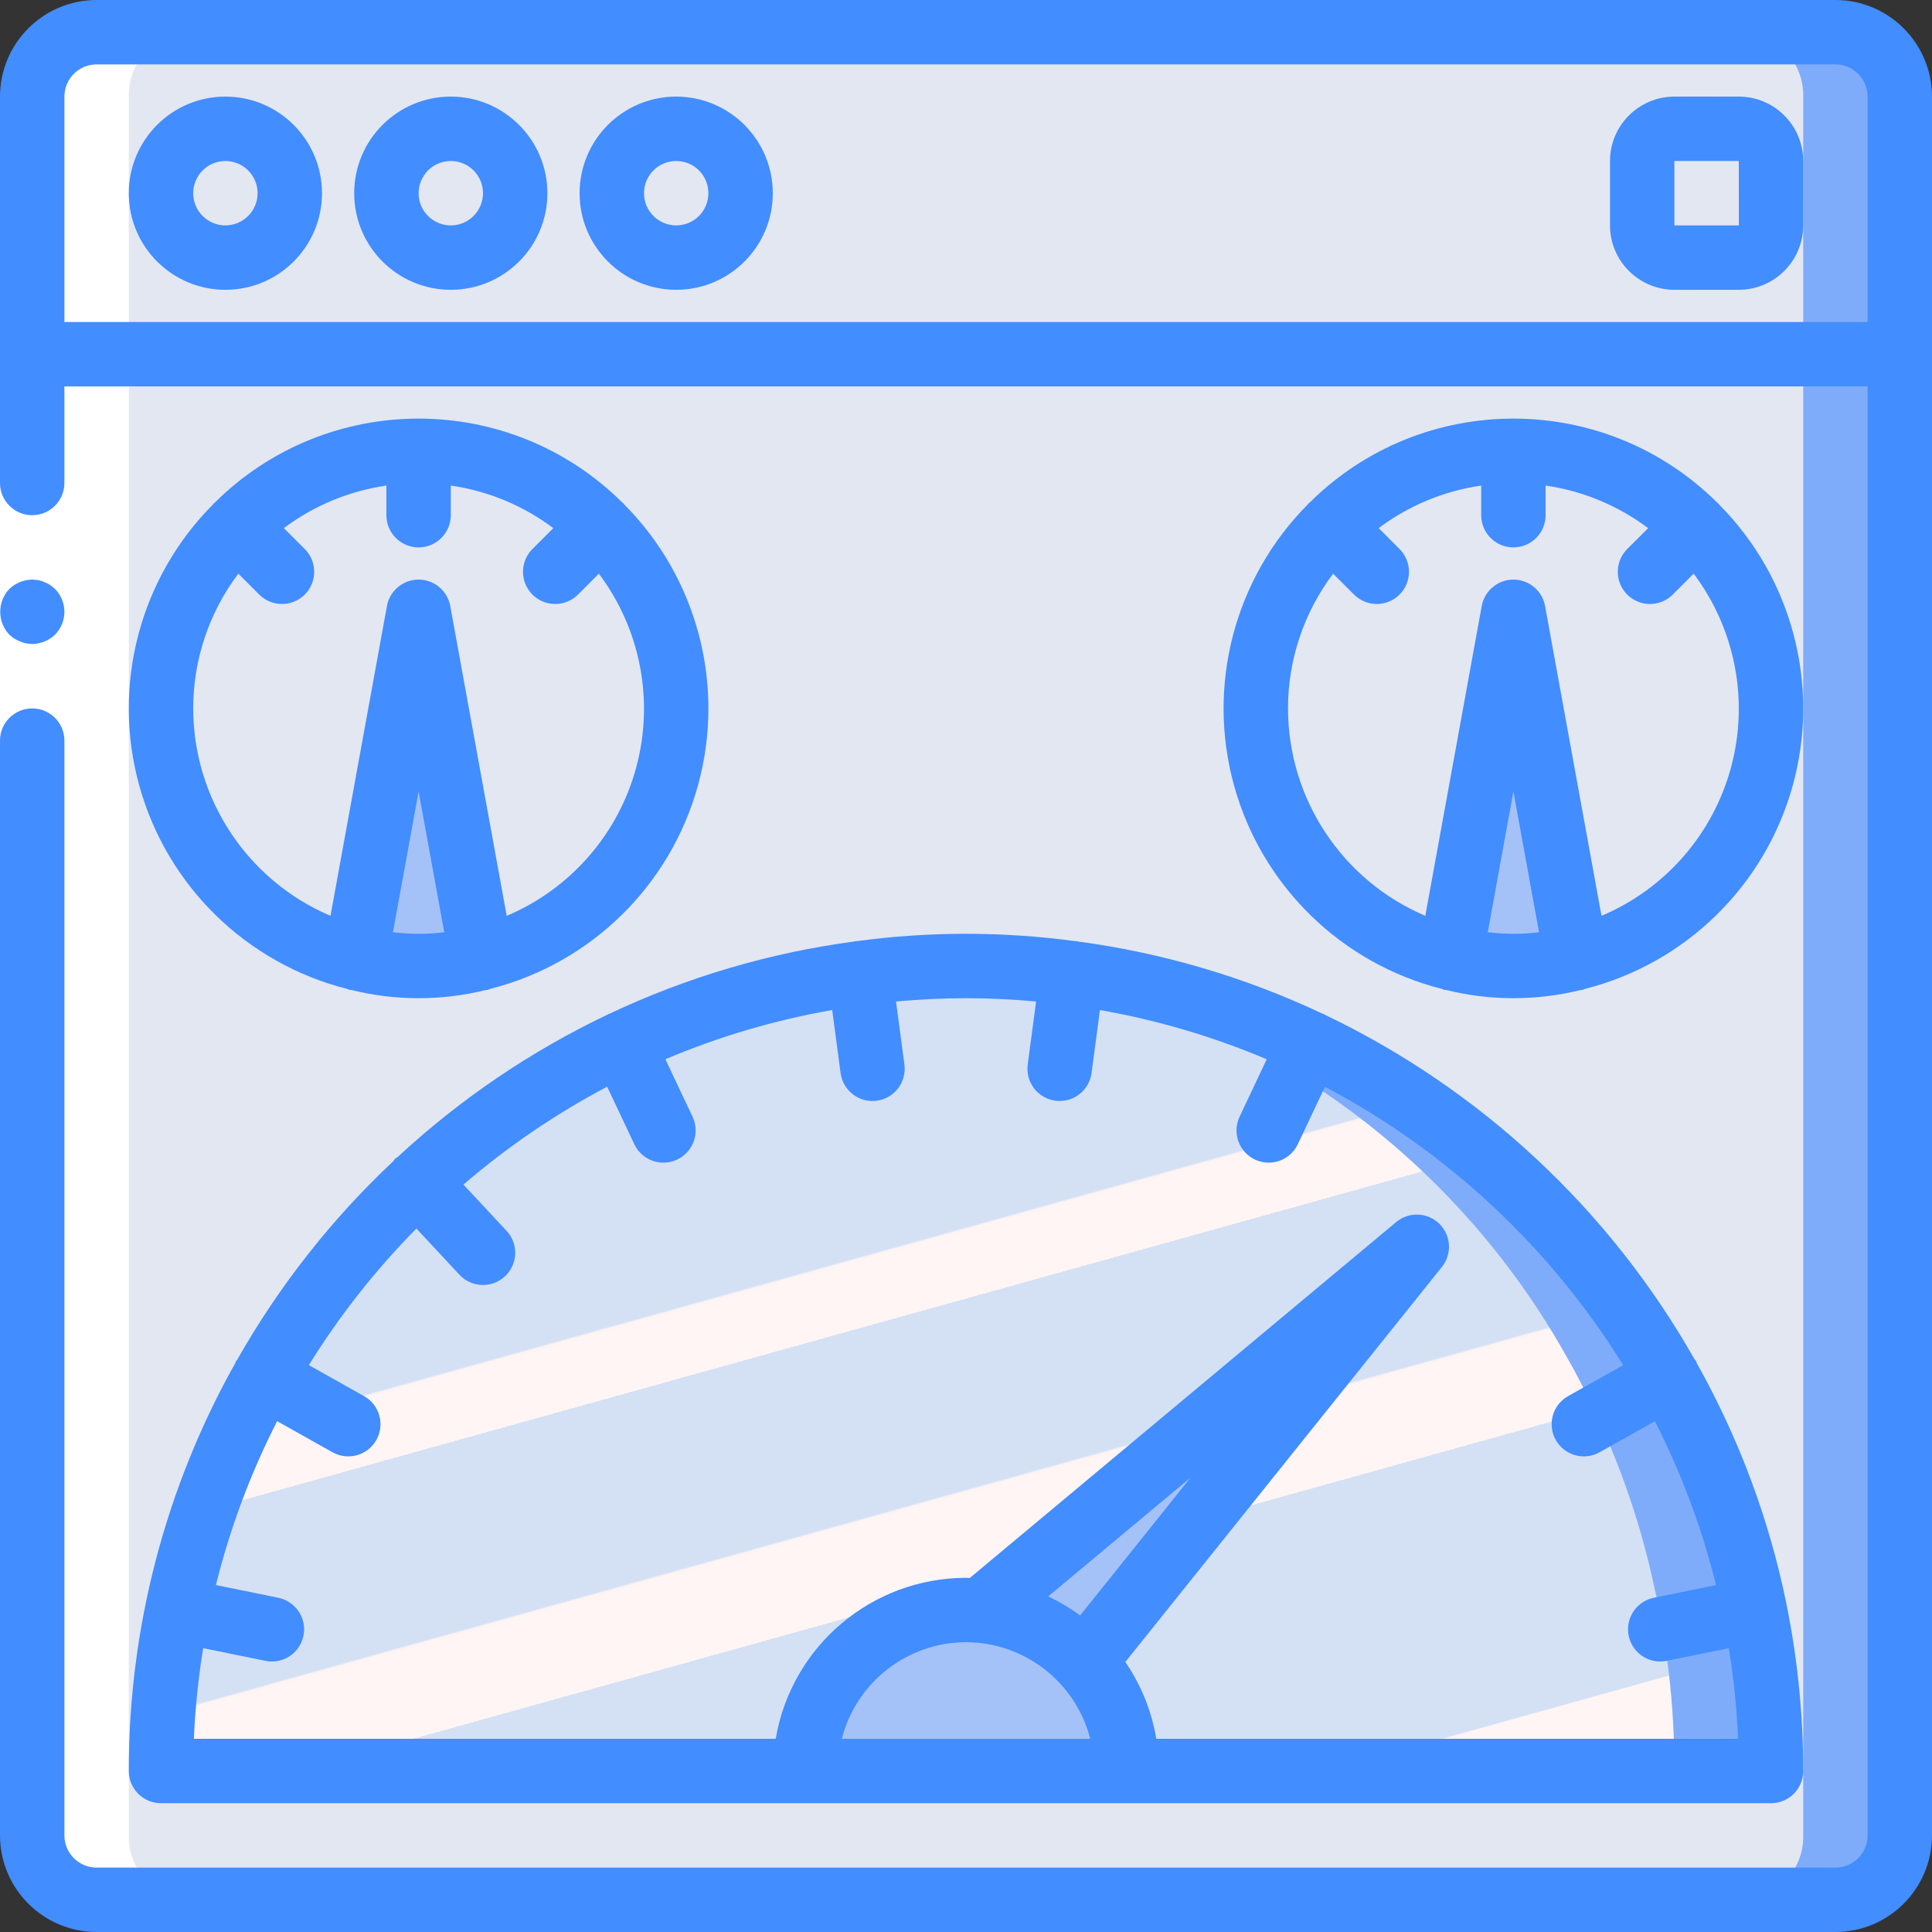 <?xml version="1.0" encoding="iso-8859-1"?>
<!-- Generator: Adobe Illustrator 19.0.0, SVG Export Plug-In . SVG Version: 6.00 Build 0)  -->
<svg version="1.1" id="Capa_1" xmlns="http://www.w3.org/2000/svg" xmlns:xlink="http://www.w3.org/1999/xlink" x="0px" y="0px"
	 viewBox="0 0 512 512" style="enable-background:new 0 0 512 512;" xml:space="preserve">
<rect x="0" y="0" width="512" height="512" fill="#333333" stroke="none"/>
<g>
	<g transform="translate(0 1)">
		<path style="fill:#7FACFA;" d="M503.467,67.267V485.4c-0.028,9.414-7.653,17.039-17.067,17.067H25.6
			c-9.414-0.028-17.039-7.653-17.067-17.067V67.267H503.467z"/>
		<path style="fill:#E3E7F2;" d="M477.871,67.267L477.867,485.4c0.21,9.169-7.017,16.79-16.184,17.067H24.717
			C15.55,502.19,8.323,494.569,8.533,485.4L8.529,67.267H477.871z"/>
		<path style="fill:#7FACFA;" d="M503.467,24.6v68.267H8.533V24.6C8.561,15.186,16.186,7.561,25.6,7.533h460.8
			C495.814,7.561,503.439,15.186,503.467,24.6z"/>
		<g>
			<path style="fill:#E3E7F2;" d="M477.867,24.6l0.004,68.267H8.529L8.533,24.6C8.323,15.431,15.55,7.81,24.717,7.533h436.966
				C470.85,7.81,478.077,15.431,477.867,24.6z"/>
			<circle style="fill:#E3E7F2;" cx="59.733" cy="50.2" r="17.067"/>
			<circle style="fill:#E3E7F2;" cx="119.467" cy="50.2" r="17.067"/>
			<circle style="fill:#E3E7F2;" cx="179.2" cy="50.2" r="17.067"/>
			<path style="fill:#E3E7F2;" d="M443.733,33.133H460.8c4.713,0,8.533,3.821,8.533,8.533v17.067c0,4.713-3.82,8.533-8.533,8.533
				h-17.067c-4.713,0-8.533-3.821-8.533-8.533V41.667C435.2,36.954,439.021,33.133,443.733,33.133z"/>
		</g>
		<path style="fill:#7FACFA;" d="M469.335,468.333H42.665c-0.026-10.656,0.773-21.297,2.39-31.829
			c0.853-5.632,1.877-11.264,3.242-16.725c3.659-16.071,9.276-31.633,16.725-46.336v-0.085c2.416-5.128,5.122-10.114,8.107-14.933
			c8.494-14.124,18.603-27.211,30.123-38.997c3.925-4.096,8.021-7.936,12.288-11.691h0.085
			c12.383-10.905,26.019-20.301,40.619-27.989c5.021-2.731,10.176-5.209,15.445-7.424c15.162-6.584,31.064-11.311,47.36-14.08
			c5.547-1.024,11.179-1.792,16.896-2.304c6.656-0.597,13.312-0.939,20.053-0.939c6.741,0,13.397,0.341,20.053,0.939
			c5.718,0.512,11.35,1.28,16.896,2.304c16.321,2.781,32.25,7.508,47.445,14.08c5.291,2.304,10.411,4.693,15.36,7.424
			c34.346,18.177,63.083,45.379,83.115,78.677c2.98,4.866,5.714,9.879,8.192,15.019c7.409,14.712,12.997,30.272,16.64,46.336
			c1.365,5.461,2.389,11.093,3.242,16.725C468.561,447.036,469.36,457.678,469.335,468.333z"/>
		
			<linearGradient id="SVGID_1_" gradientUnits="userSpaceOnUse" x1="-48.685" y1="651.143" x2="-48.07" y2="649.987" gradientTransform="matrix(401.07 0 0 -213.333 19646.113 139209.344)">
			<stop  offset="0" style="stop-color:#D4E1F4"/>
			<stop  offset="0.172" style="stop-color:#D4E1F4"/>
			<stop  offset="0.2" style="stop-color:#D4E1F4"/>
			<stop  offset="0.2" style="stop-color:#DAE4F4"/>
			<stop  offset="0.201" style="stop-color:#EBEBF4"/>
			<stop  offset="0.201" style="stop-color:#F6F1F4"/>
			<stop  offset="0.202" style="stop-color:#FDF4F4"/>
			<stop  offset="0.205" style="stop-color:#FFF5F4"/>
			<stop  offset="0.252" style="stop-color:#FFF5F4"/>
			<stop  offset="0.26" style="stop-color:#FFF5F4"/>
			<stop  offset="0.26" style="stop-color:#D4E1F4"/>
			<stop  offset="0.397" style="stop-color:#D4E1F4"/>
			<stop  offset="0.42" style="stop-color:#D4E1F4"/>
			<stop  offset="0.42" style="stop-color:#DAE4F4"/>
			<stop  offset="0.421" style="stop-color:#EBEBF4"/>
			<stop  offset="0.421" style="stop-color:#F6F1F4"/>
			<stop  offset="0.422" style="stop-color:#FDF4F4"/>
			<stop  offset="0.425" style="stop-color:#FFF5F4"/>
			<stop  offset="0.489" style="stop-color:#FFF5F4"/>
			<stop  offset="0.5" style="stop-color:#FFF5F4"/>
			<stop  offset="0.5" style="stop-color:#F9F2F4"/>
			<stop  offset="0.5" style="stop-color:#E8EBF4"/>
			<stop  offset="0.5" style="stop-color:#DDE5F4"/>
			<stop  offset="0.5" style="stop-color:#D6E2F4"/>
			<stop  offset="0.501" style="stop-color:#D4E1F4"/>
			<stop  offset="0.706" style="stop-color:#D4E1F4"/>
			<stop  offset="0.74" style="stop-color:#D4E1F4"/>
			<stop  offset="0.741" style="stop-color:#FFF5F4"/>
			<stop  offset="0.835" style="stop-color:#FFF5F4"/>
			<stop  offset="0.85" style="stop-color:#FFF5F4"/>
			<stop  offset="0.851" style="stop-color:#D4E1F4"/>
		</linearGradient>
		<path style="fill:url(#SVGID_1_);" d="M443.735,468.333H42.665c-0.025-10.65,0.726-21.288,2.247-31.829
			c0.802-5.632,1.764-11.264,3.048-16.725c3.417-16.005,8.693-31.556,15.722-46.336v-0.085c2.264-5.114,4.807-10.099,7.62-14.933
			c7.92-14.036,17.421-27.121,28.315-38.997c3.69-4.096,7.54-7.936,11.551-11.691h0.08c11.549-10.839,24.37-20.237,38.182-27.989
			c4.708-2.725,9.554-5.203,14.519-7.424c14.183-6.562,29.142-11.293,44.519-14.08c5.214-1.024,10.508-1.792,15.883-2.304
			c6.256-0.597,12.513-0.939,18.85-0.939c6.337,0,12.594,0.341,18.85,0.939c5.375,0.512,10.669,1.28,15.883,2.304
			c15.399,2.799,30.384,7.529,44.599,14.08c4.973,2.304,9.786,4.693,14.438,7.424c32.724,18.618,59.739,45.824,78.128,78.677
			c2.807,4.864,5.374,9.899,7.701,15.019c6.99,14.788,12.239,30.337,15.642,46.336c1.283,5.461,2.246,11.093,3.048,16.725
			C443.009,447.045,443.76,457.683,443.735,468.333z"/>
		<polygon style="fill:#A4C2F7;" points="259.84,425.923 375.467,329.411 287.317,439.405 		"/>
		<path style="fill:#E3E7F2;" d="M179.2,186.733c-0.025,31.259-21.245,58.521-51.541,66.219c-10.983,2.73-22.468,2.73-33.451,0
			c-30.296-7.697-51.516-34.96-51.541-66.219c-0.023-12.099,3.22-23.98,9.387-34.389c2.85-5.018,6.35-9.638,10.411-13.739
			c10.764-10.795,24.814-17.7,39.936-19.627c5.668-0.683,11.398-0.683,17.067,0c15.122,1.927,29.172,8.832,39.936,19.627
			c4.06,4.101,7.561,8.72,10.411,13.739C175.98,162.754,179.223,174.634,179.2,186.733z"/>
		<path style="fill:#A4C2F7;" d="M127.317,252.952c-10.983,2.73-22.468,2.73-33.451,0l16.725-91.819L127.317,252.952z"/>
		<path style="fill:#E3E7F2;" d="M469.333,186.733c-0.025,31.259-21.245,58.521-51.541,66.219c-10.983,2.73-22.468,2.73-33.451,0
			c-30.297-7.697-51.516-34.96-51.541-66.219c-0.023-12.099,3.22-23.98,9.387-34.389c2.85-5.018,6.35-9.638,10.411-13.739
			c10.764-10.795,24.814-17.7,39.936-19.627c5.668-0.683,11.398-0.683,17.067,0c15.122,1.927,29.172,8.832,39.936,19.627
			c4.06,4.101,7.561,8.72,10.411,13.739C466.113,162.754,469.356,174.634,469.333,186.733z"/>
		<g>
			<path style="fill:#A4C2F7;" d="M417.792,252.952c-10.983,2.73-22.468,2.73-33.451,0l16.725-91.819L417.792,252.952z"/>
			<path style="fill:#A4C2F7;" d="M213.333,468.333c0-23.564,19.103-42.667,42.667-42.667c23.564,0,42.667,19.103,42.667,42.667"/>
		</g>
		<path style="fill:#FFFFFF;" d="M50.347,502.467h-25.6c-9.182-0.253-16.431-7.884-16.213-17.067V24.6
			C8.315,15.417,15.564,7.786,24.747,7.533h25.515C41.109,7.824,33.906,15.446,34.133,24.6v460.8
			C33.916,494.583,41.164,502.214,50.347,502.467z"/>
	</g>
	<g>
		<polygon style="fill:#FFFFFF;" points="17.067,93.867 17.067,204.8 17.067,486.4 0,486.4 0,204.8 0,93.867 		"/>
		<g>
			<path style="fill:#428DFF;" d="M8.533,170.667c2.259-0.034,4.422-0.918,6.059-2.475c3.3-3.365,3.3-8.752,0-12.117l-1.279-1.025
				c-0.476-0.324-0.993-0.583-1.538-0.771c-0.484-0.246-1.003-0.417-1.538-0.509c-0.563-0.096-1.133-0.153-1.704-0.171
				c-2.259,0.031-4.423,0.915-6.059,2.475c-3.222,3.397-3.222,8.721,0,12.117c0.815,0.771,1.77,1.379,2.813,1.792
				C6.314,170.422,7.417,170.654,8.533,170.667z"/>
			<path style="fill:#428DFF;" d="M486.4,0H25.6C11.468,0.015,0.015,11.468,0,25.6V128c0,4.713,3.821,8.533,8.533,8.533
				s8.533-3.821,8.533-8.533v-25.6h477.867v384c-0.003,4.711-3.822,8.53-8.533,8.533H25.6c-4.712-0.003-8.53-3.822-8.533-8.533
				V196.267c0-4.713-3.821-8.533-8.533-8.533S0,191.554,0,196.267V486.4c0.015,14.132,11.468,25.585,25.6,25.6h460.8
				c14.132-0.015,25.585-11.468,25.6-25.6V25.6C511.985,11.468,500.532,0.015,486.4,0z M17.067,85.333V25.6
				c0.003-4.712,3.822-8.53,8.533-8.533h460.8c4.711,0.003,8.53,3.822,8.533,8.533v59.733H17.067z"/>
			<path style="fill:#428DFF;" d="M59.733,25.6c-14.138,0-25.6,11.462-25.6,25.6s11.462,25.6,25.6,25.6s25.6-11.462,25.6-25.6
				C85.318,37.068,73.865,25.615,59.733,25.6z M59.733,59.733c-4.713,0-8.533-3.821-8.533-8.533s3.821-8.533,8.533-8.533
				s8.533,3.821,8.533,8.533C68.263,55.912,64.445,59.73,59.733,59.733z"/>
			<path style="fill:#428DFF;" d="M119.467,25.6c-14.138,0-25.6,11.462-25.6,25.6s11.462,25.6,25.6,25.6s25.6-11.462,25.6-25.6
				C145.051,37.068,133.599,25.615,119.467,25.6z M119.467,59.733c-4.713,0-8.533-3.821-8.533-8.533s3.821-8.533,8.533-8.533
				c4.713,0,8.533,3.821,8.533,8.533C127.997,55.912,124.178,59.73,119.467,59.733z"/>
			<path style="fill:#428DFF;" d="M179.2,25.6c-14.139,0-25.6,11.462-25.6,25.6s11.462,25.6,25.6,25.6
				c14.138,0,25.6-11.462,25.6-25.6C204.785,37.068,193.332,25.615,179.2,25.6z M179.2,59.733c-4.713,0-8.533-3.821-8.533-8.533
				s3.821-8.533,8.533-8.533s8.533,3.821,8.533,8.533C187.73,55.912,183.912,59.73,179.2,59.733z"/>
			<path style="fill:#428DFF;" d="M460.8,25.6h-17.067c-9.421,0.012-17.054,7.646-17.067,17.067v17.067
				c0.012,9.421,7.646,17.054,17.067,17.067H460.8c9.421-0.012,17.054-7.646,17.067-17.067V42.667
				C477.854,33.246,470.221,25.612,460.8,25.6z M443.733,59.733V42.667H460.8l0.017,17.067H443.733z"/>
			<path style="fill:#428DFF;" d="M42.667,477.867h426.667c2.264,0.001,4.435-0.897,6.035-2.498
				c1.601-1.601,2.499-3.772,2.498-6.035c0.004-14.86-1.484-29.682-4.441-44.244c-0.009-0.044,0.009-0.086-0.001-0.131l-0.04-0.094
				c-4.568-22.286-12.562-43.729-23.697-63.567c-0.089-0.189-0.084-0.395-0.188-0.58c-0.115-0.204-0.311-0.319-0.44-0.51
				c-22.559-39.751-56.772-71.622-98.02-91.311c-0.092-0.047-0.146-0.135-0.24-0.179c-0.111-0.053-0.23-0.037-0.343-0.085
				c-20.513-9.685-42.401-16.14-64.887-19.136c-0.092-0.015-0.161-0.075-0.254-0.087c-0.097-0.013-0.185,0.029-0.282,0.019
				c-19.263-2.614-38.791-2.615-58.054-0.002c-0.088,0.009-0.167-0.029-0.255-0.017c-0.083,0.011-0.146,0.066-0.229,0.079
				c-22.527,2.994-44.455,9.46-65.003,19.167c-0.082,0.036-0.17,0.023-0.251,0.062c-0.069,0.032-0.108,0.096-0.176,0.131
				c-20.382,9.703-39.169,22.45-55.719,37.802c-0.196,0.154-0.437,0.21-0.622,0.384c-0.169,0.212-0.326,0.432-0.472,0.66
				c-16.368,15.37-30.323,33.122-41.395,52.656c-0.09,0.14-0.234,0.22-0.316,0.367c-0.074,0.132-0.068,0.281-0.134,0.415
				c-18.569,33.037-28.307,70.304-28.274,108.201c-0.001,2.264,0.897,4.435,2.498,6.035
				C38.232,476.969,40.403,477.868,42.667,477.867z M286.24,428.11c-2.651-1.95-5.483-3.639-8.458-5.045l37.752-31.507
				L286.24,428.11z M256,435.2c15.522,0.045,29.054,10.568,32.922,25.6h-65.843C226.946,445.768,240.478,435.245,256,435.2z
				 M110.347,325.578l11.411,12.239c2.078,2.23,5.188,3.182,8.158,2.497c2.97-0.685,5.35-2.902,6.242-5.817
				c0.892-2.915,0.162-6.084-1.917-8.314l-11.427-12.256c11.684-10.046,24.461-18.747,38.089-25.939l7.196,15.237
				c1.412,2.988,4.421,4.893,7.725,4.892c1.257,0.001,2.498-0.278,3.633-0.817c4.261-2.012,6.086-7.096,4.075-11.358l-7.196-15.237
				c14.193-6.01,29.025-10.384,44.208-13.037l2.221,16.7c0.562,4.238,4.175,7.406,8.45,7.408c0.379,0,0.758-0.025,1.133-0.075
				c2.244-0.297,4.278-1.474,5.653-3.271c1.376-1.797,1.98-4.068,1.68-6.312l-2.223-16.714c6.111-0.552,12.288-0.87,18.54-0.87
				c6.266,0,12.457,0.319,18.581,0.872l-2.222,16.711c-0.3,2.243,0.305,4.514,1.68,6.312s3.409,2.974,5.653,3.271
				c0.376,0.05,0.754,0.075,1.133,0.075c4.275-0.002,7.888-3.17,8.45-7.408l2.22-16.692c15.181,2.657,30.011,7.033,44.202,13.045
				l-7.189,15.222c-2.011,4.262-0.186,9.347,4.075,11.358c1.135,0.539,2.377,0.818,3.633,0.817c3.304,0.001,6.313-1.904,7.725-4.892
				l7.188-15.22c32.437,17.128,59.72,42.596,79.036,73.78l-14.598,8.198c-2.659,1.492-4.32,4.288-4.357,7.337
				c-0.038,3.048,1.554,5.885,4.175,7.442c2.621,1.557,5.874,1.597,8.532,0.105l14.649-8.227
				c7.044,13.807,12.485,28.374,16.218,43.418l-16.509,3.368c-4.289,0.877-7.218,4.858-6.779,9.214
				c0.438,4.356,4.102,7.673,8.479,7.678c0.577-0.001,1.152-0.06,1.717-0.175l16.465-3.359c1.295,7.95,2.119,15.97,2.468,24.018
				H306.429c-1.22-7.304-4.019-14.254-8.202-20.364l83.898-104.694c2.74-3.42,2.444-8.36-0.686-11.427
				c-3.13-3.068-8.075-3.265-11.439-0.456l-113,94.326c-0.336-0.007-0.663-0.051-1-0.051c-24.958,0.042-46.254,18.061-50.429,42.667
				H51.375c0.35-8.05,1.174-16.072,2.47-24.025l16.505,3.367c0.565,0.115,1.14,0.174,1.717,0.175
				c4.378-0.005,8.041-3.322,8.479-7.678c0.438-4.356-2.491-8.336-6.779-9.214l-16.548-3.376
				c3.735-15.047,9.178-29.618,16.225-43.428l14.682,8.245c4.11,2.306,9.311,0.843,11.617-3.267
				c2.306-4.11,0.843-9.311-3.267-11.617l-14.629-8.216C89.964,348.677,99.524,336.538,110.347,325.578z"/>
			<path style="fill:#428DFF;" d="M92.675,262.342c0.119,0.023,0.228-0.021,0.347-0.003c11.69,2.908,23.911,2.926,35.61,0.055
				c0.187-0.022,0.372-0.015,0.559-0.051c0.243-0.044,0.426-0.199,0.66-0.263c26.72-6.754,47.759-27.329,55.107-53.892
				s-0.126-55.025-19.576-74.551c-0.06-0.064-0.078-0.148-0.14-0.211c-0.063-0.062-0.147-0.08-0.211-0.14
				c-29.908-29.802-78.287-29.802-108.195,0c-0.064,0.06-0.148,0.078-0.211,0.14c-0.062,0.063-0.08,0.147-0.14,0.211
				c-19.45,19.526-26.924,47.988-19.576,74.551s28.387,47.138,55.106,53.892C92.249,262.142,92.432,262.298,92.675,262.342z
				 M104.136,247.051l6.797-37.3l6.797,37.301C113.216,247.605,108.651,247.605,104.136,247.051L104.136,247.051z M51.2,187.733
				c0.005-12.885,4.204-25.418,11.961-35.705l5.538,5.538c3.332,3.332,8.735,3.332,12.067,0c3.332-3.332,3.332-8.735,0-12.067
				l-5.538-5.538c7.967-5.981,17.311-9.86,27.172-11.28v7.852c0,4.713,3.821,8.533,8.533,8.533c4.713,0,8.533-3.821,8.533-8.533
				v-7.852c9.86,1.42,19.205,5.299,27.172,11.28L141.1,145.5c-2.156,2.156-2.997,5.297-2.208,8.242
				c0.789,2.944,3.089,5.244,6.033,6.033c2.944,0.789,6.086-0.053,8.242-2.208l5.538-5.538
				c11.026,14.661,14.683,33.585,9.912,51.298c-4.771,17.713-17.437,32.24-34.336,39.38L119.325,160.6c-0.739-4.054-4.271-7-8.392-7
				c-4.121,0-7.653,2.946-8.392,7l-14.956,82.106C65.544,233.32,51.228,211.69,51.2,187.733z"/>
			<path style="fill:#428DFF;" d="M382.808,262.342c0.119,0.023,0.228-0.021,0.347-0.003c11.69,2.908,23.911,2.926,35.61,0.055
				c0.187-0.022,0.372-0.015,0.559-0.051c0.243-0.044,0.426-0.199,0.66-0.263c26.72-6.754,47.759-27.329,55.107-53.892
				c7.348-26.563-0.126-55.025-19.576-74.551c-0.06-0.064-0.078-0.148-0.14-0.211c-0.063-0.062-0.147-0.08-0.211-0.14
				c-29.908-29.802-78.287-29.802-108.195,0c-0.064,0.06-0.148,0.078-0.211,0.14c-0.062,0.063-0.08,0.147-0.14,0.211
				c-19.45,19.526-26.924,47.988-19.576,74.551s28.387,47.138,55.106,53.892C382.382,262.142,382.566,262.298,382.808,262.342z
				 M394.27,247.051l6.797-37.3l6.797,37.301C403.349,247.605,398.784,247.605,394.27,247.051L394.27,247.051z M341.333,187.733
				c0.005-12.885,4.204-25.418,11.961-35.705l5.538,5.538c3.332,3.332,8.735,3.332,12.067,0c3.332-3.332,3.332-8.735,0-12.067
				l-5.538-5.538c7.967-5.981,17.311-9.86,27.172-11.28v7.852c0,4.713,3.82,8.533,8.533,8.533s8.533-3.821,8.533-8.533v-7.852
				c9.86,1.42,19.205,5.299,27.172,11.28l-5.538,5.538c-2.155,2.156-2.997,5.297-2.208,8.242c0.789,2.944,3.089,5.244,6.033,6.033
				c2.944,0.789,6.086-0.053,8.242-2.208l5.538-5.538c11.026,14.661,14.683,33.585,9.912,51.298
				c-4.771,17.713-17.437,32.24-34.336,39.38L409.458,160.6c-0.739-4.054-4.271-7-8.392-7c-4.121,0-7.653,2.946-8.392,7
				l-14.956,82.106C355.677,233.32,341.361,211.69,341.333,187.733z"/>
		</g>
	</g>
</g>
<g>
</g>
<g>
</g>
<g>
</g>
<g>
</g>
<g>
</g>
<g>
</g>
<g>
</g>
<g>
</g>
<g>
</g>
<g>
</g>
<g>
</g>
<g>
</g>
<g>
</g>
<g>
</g>
<g>
</g>
</svg>
